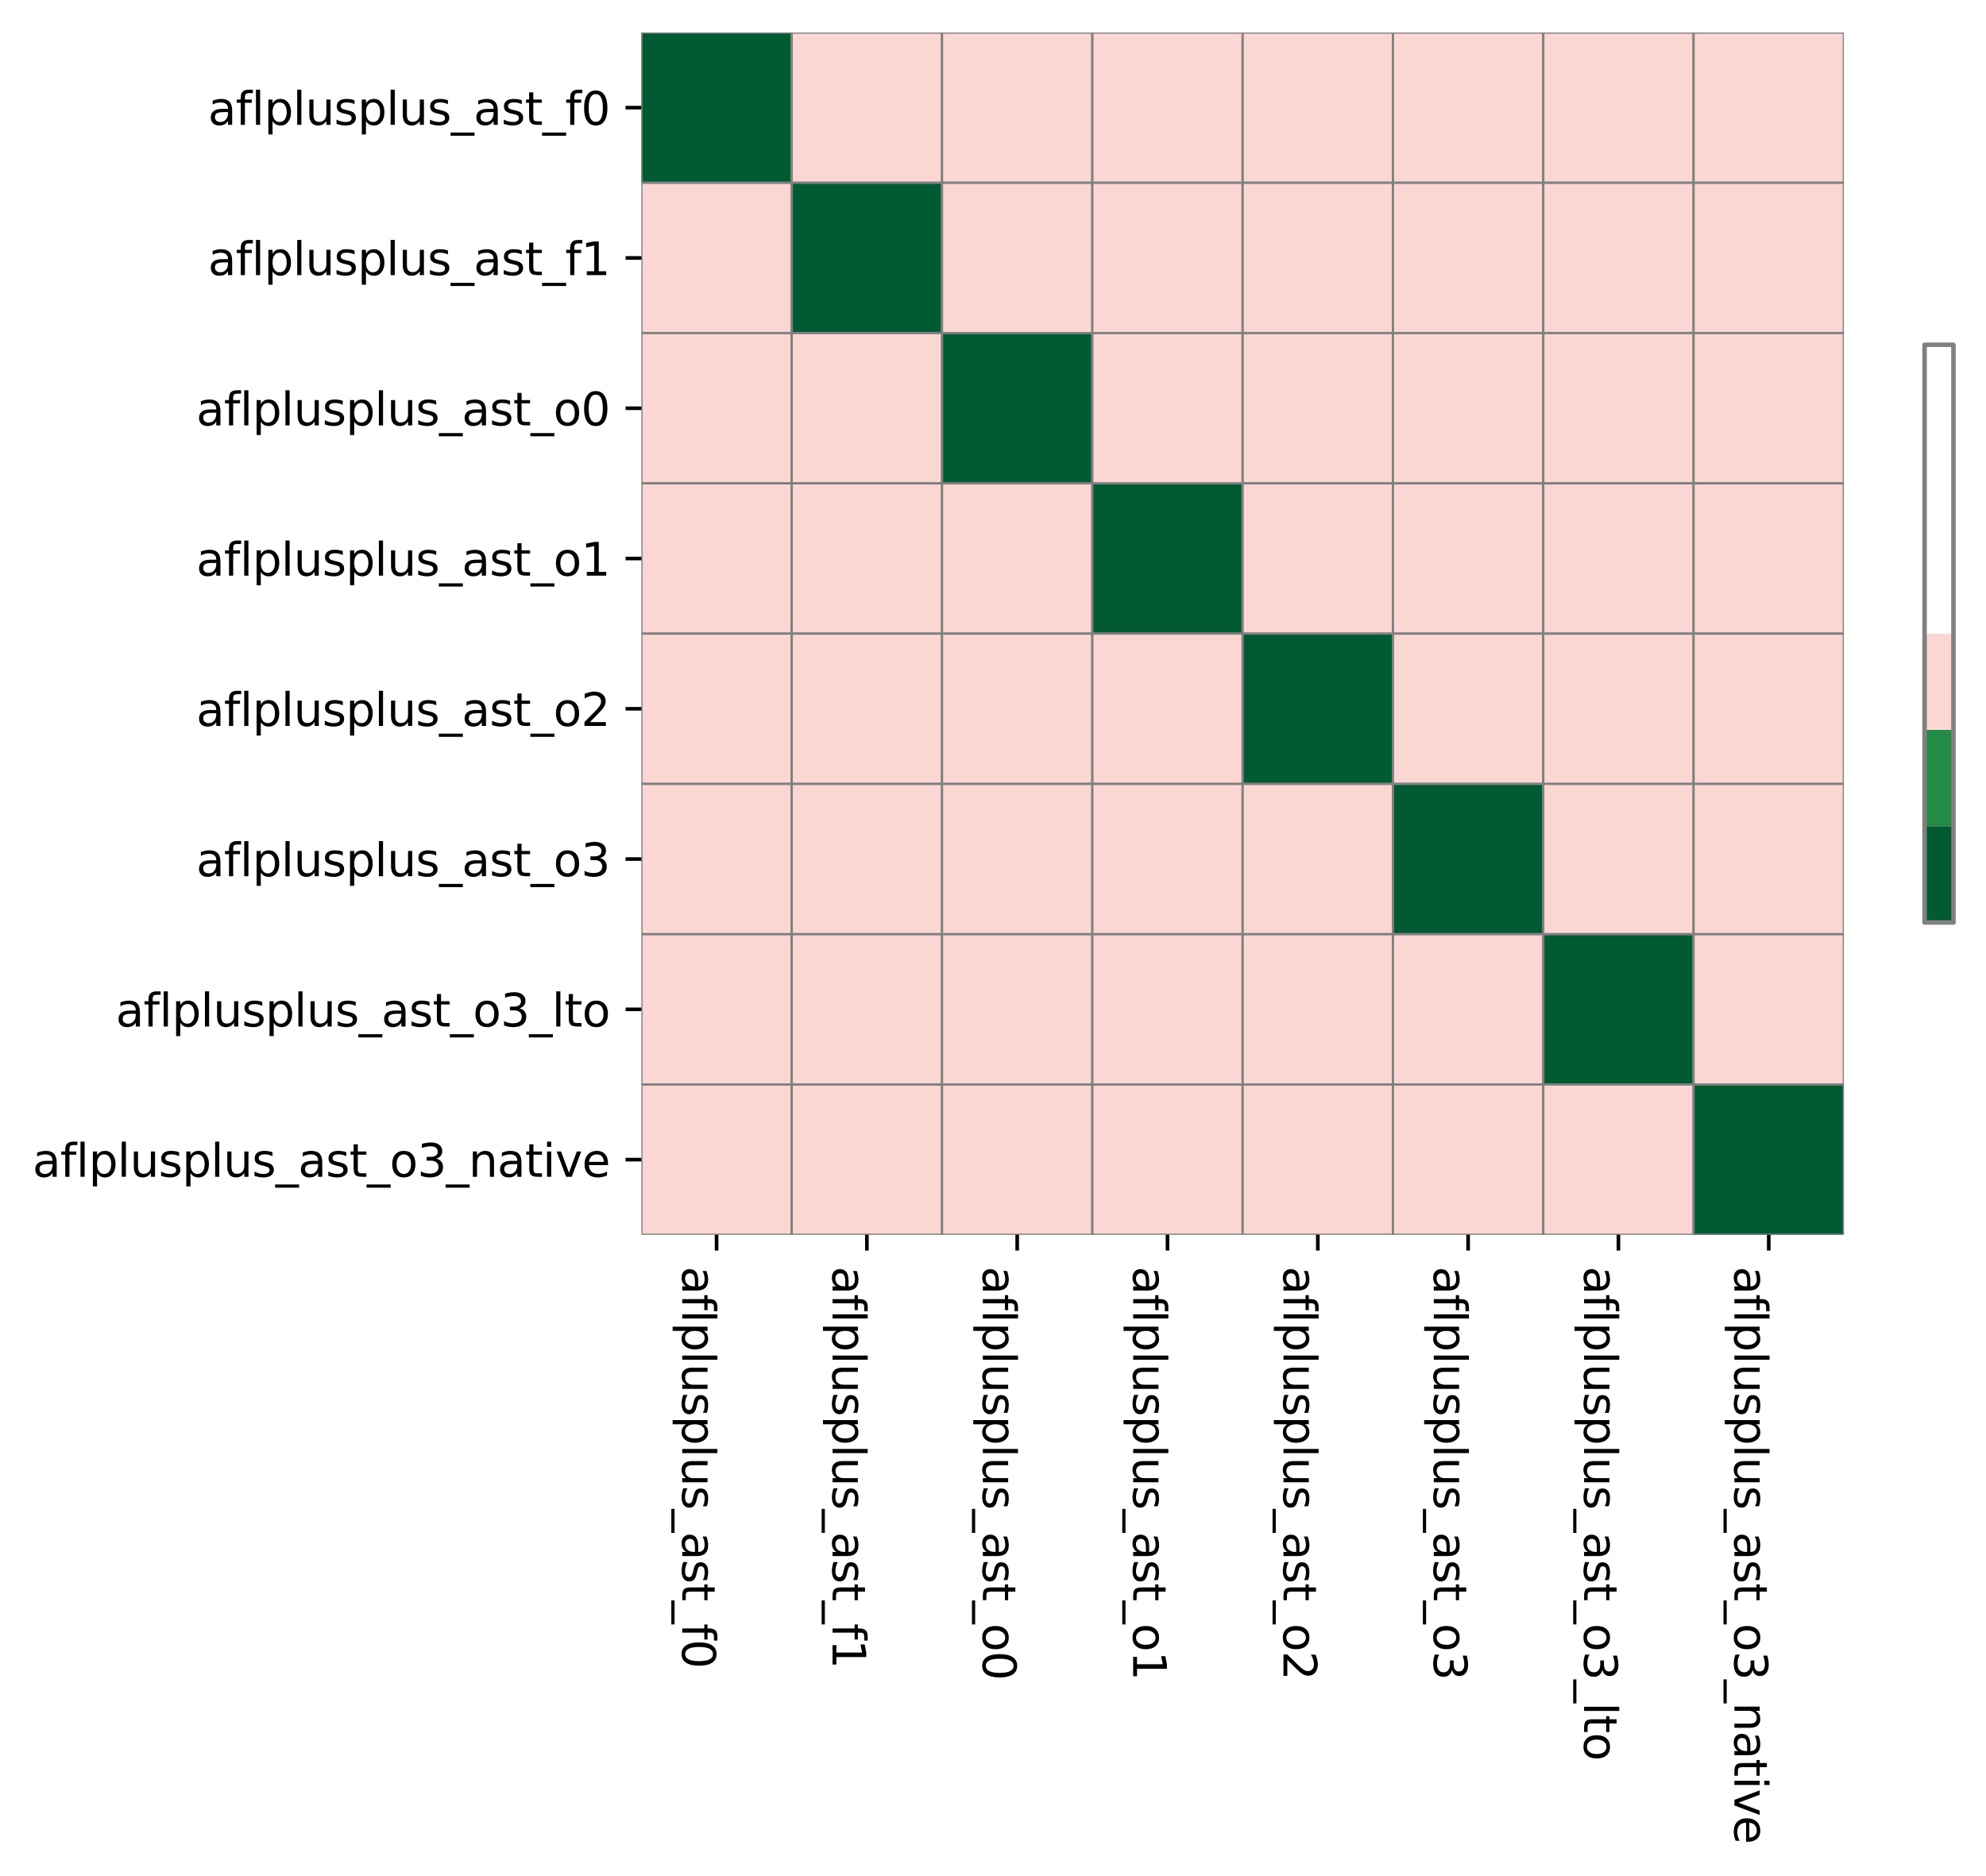 <?xml version="1.0" encoding="utf-8" standalone="no"?>
<!DOCTYPE svg PUBLIC "-//W3C//DTD SVG 1.1//EN"
  "http://www.w3.org/Graphics/SVG/1.1/DTD/svg11.dtd">
<svg xmlns:xlink="http://www.w3.org/1999/xlink" width="439.51pt" height="415.26pt" viewBox="0 0 439.51 415.26" xmlns="http://www.w3.org/2000/svg" version="1.1">
 <defs>
  <style type="text/css">*{stroke-linejoin: round; stroke-linecap: butt}</style>
 </defs>
 <g id="figure_1">
  <g id="patch_1">
   <path d="M 0 415.26 
L 439.51 415.26 
L 439.51 -0 
L 0 -0 
z
" style="fill: #ffffff"/>
  </g>
  <g id="axes_1">
   <g id="patch_2">
    <path d="M 141.948 273.312 
L 408.06 273.312 
L 408.06 7.2 
L 141.948 7.2 
z
" style="fill: #ffffff"/>
   </g>
   <g id="QuadMesh_1">
    <path d="M 141.948 7.2 
L 175.212 7.2 
L 175.212 40.464 
L 141.948 40.464 
L 141.948 7.2 
" clip-path="url(#pa1748498eb)" style="fill: #005a32; stroke: #808080; stroke-width: 0.5"/>
    <path d="M 175.212 7.2 
L 208.476 7.2 
L 208.476 40.464 
L 175.212 40.464 
L 175.212 7.2 
" clip-path="url(#pa1748498eb)" style="fill: #fbd7d4; stroke: #808080; stroke-width: 0.5"/>
    <path d="M 208.476 7.2 
L 241.74 7.2 
L 241.74 40.464 
L 208.476 40.464 
L 208.476 7.2 
" clip-path="url(#pa1748498eb)" style="fill: #fbd7d4; stroke: #808080; stroke-width: 0.5"/>
    <path d="M 241.74 7.2 
L 275.004 7.2 
L 275.004 40.464 
L 241.74 40.464 
L 241.74 7.2 
" clip-path="url(#pa1748498eb)" style="fill: #fbd7d4; stroke: #808080; stroke-width: 0.5"/>
    <path d="M 275.004 7.2 
L 308.268 7.2 
L 308.268 40.464 
L 275.004 40.464 
L 275.004 7.2 
" clip-path="url(#pa1748498eb)" style="fill: #fbd7d4; stroke: #808080; stroke-width: 0.5"/>
    <path d="M 308.268 7.2 
L 341.532 7.2 
L 341.532 40.464 
L 308.268 40.464 
L 308.268 7.2 
" clip-path="url(#pa1748498eb)" style="fill: #fbd7d4; stroke: #808080; stroke-width: 0.5"/>
    <path d="M 341.532 7.2 
L 374.796 7.2 
L 374.796 40.464 
L 341.532 40.464 
L 341.532 7.2 
" clip-path="url(#pa1748498eb)" style="fill: #fbd7d4; stroke: #808080; stroke-width: 0.5"/>
    <path d="M 374.796 7.2 
L 408.06 7.2 
L 408.06 40.464 
L 374.796 40.464 
L 374.796 7.2 
" clip-path="url(#pa1748498eb)" style="fill: #fbd7d4; stroke: #808080; stroke-width: 0.5"/>
    <path d="M 141.948 40.464 
L 175.212 40.464 
L 175.212 73.728 
L 141.948 73.728 
L 141.948 40.464 
" clip-path="url(#pa1748498eb)" style="fill: #fbd7d4; stroke: #808080; stroke-width: 0.5"/>
    <path d="M 175.212 40.464 
L 208.476 40.464 
L 208.476 73.728 
L 175.212 73.728 
L 175.212 40.464 
" clip-path="url(#pa1748498eb)" style="fill: #005a32; stroke: #808080; stroke-width: 0.5"/>
    <path d="M 208.476 40.464 
L 241.74 40.464 
L 241.74 73.728 
L 208.476 73.728 
L 208.476 40.464 
" clip-path="url(#pa1748498eb)" style="fill: #fbd7d4; stroke: #808080; stroke-width: 0.5"/>
    <path d="M 241.74 40.464 
L 275.004 40.464 
L 275.004 73.728 
L 241.74 73.728 
L 241.74 40.464 
" clip-path="url(#pa1748498eb)" style="fill: #fbd7d4; stroke: #808080; stroke-width: 0.5"/>
    <path d="M 275.004 40.464 
L 308.268 40.464 
L 308.268 73.728 
L 275.004 73.728 
L 275.004 40.464 
" clip-path="url(#pa1748498eb)" style="fill: #fbd7d4; stroke: #808080; stroke-width: 0.5"/>
    <path d="M 308.268 40.464 
L 341.532 40.464 
L 341.532 73.728 
L 308.268 73.728 
L 308.268 40.464 
" clip-path="url(#pa1748498eb)" style="fill: #fbd7d4; stroke: #808080; stroke-width: 0.5"/>
    <path d="M 341.532 40.464 
L 374.796 40.464 
L 374.796 73.728 
L 341.532 73.728 
L 341.532 40.464 
" clip-path="url(#pa1748498eb)" style="fill: #fbd7d4; stroke: #808080; stroke-width: 0.5"/>
    <path d="M 374.796 40.464 
L 408.06 40.464 
L 408.06 73.728 
L 374.796 73.728 
L 374.796 40.464 
" clip-path="url(#pa1748498eb)" style="fill: #fbd7d4; stroke: #808080; stroke-width: 0.5"/>
    <path d="M 141.948 73.728 
L 175.212 73.728 
L 175.212 106.992 
L 141.948 106.992 
L 141.948 73.728 
" clip-path="url(#pa1748498eb)" style="fill: #fbd7d4; stroke: #808080; stroke-width: 0.5"/>
    <path d="M 175.212 73.728 
L 208.476 73.728 
L 208.476 106.992 
L 175.212 106.992 
L 175.212 73.728 
" clip-path="url(#pa1748498eb)" style="fill: #fbd7d4; stroke: #808080; stroke-width: 0.5"/>
    <path d="M 208.476 73.728 
L 241.74 73.728 
L 241.74 106.992 
L 208.476 106.992 
L 208.476 73.728 
" clip-path="url(#pa1748498eb)" style="fill: #005a32; stroke: #808080; stroke-width: 0.5"/>
    <path d="M 241.74 73.728 
L 275.004 73.728 
L 275.004 106.992 
L 241.74 106.992 
L 241.74 73.728 
" clip-path="url(#pa1748498eb)" style="fill: #fbd7d4; stroke: #808080; stroke-width: 0.5"/>
    <path d="M 275.004 73.728 
L 308.268 73.728 
L 308.268 106.992 
L 275.004 106.992 
L 275.004 73.728 
" clip-path="url(#pa1748498eb)" style="fill: #fbd7d4; stroke: #808080; stroke-width: 0.5"/>
    <path d="M 308.268 73.728 
L 341.532 73.728 
L 341.532 106.992 
L 308.268 106.992 
L 308.268 73.728 
" clip-path="url(#pa1748498eb)" style="fill: #fbd7d4; stroke: #808080; stroke-width: 0.5"/>
    <path d="M 341.532 73.728 
L 374.796 73.728 
L 374.796 106.992 
L 341.532 106.992 
L 341.532 73.728 
" clip-path="url(#pa1748498eb)" style="fill: #fbd7d4; stroke: #808080; stroke-width: 0.5"/>
    <path d="M 374.796 73.728 
L 408.06 73.728 
L 408.06 106.992 
L 374.796 106.992 
L 374.796 73.728 
" clip-path="url(#pa1748498eb)" style="fill: #fbd7d4; stroke: #808080; stroke-width: 0.5"/>
    <path d="M 141.948 106.992 
L 175.212 106.992 
L 175.212 140.256 
L 141.948 140.256 
L 141.948 106.992 
" clip-path="url(#pa1748498eb)" style="fill: #fbd7d4; stroke: #808080; stroke-width: 0.5"/>
    <path d="M 175.212 106.992 
L 208.476 106.992 
L 208.476 140.256 
L 175.212 140.256 
L 175.212 106.992 
" clip-path="url(#pa1748498eb)" style="fill: #fbd7d4; stroke: #808080; stroke-width: 0.5"/>
    <path d="M 208.476 106.992 
L 241.74 106.992 
L 241.74 140.256 
L 208.476 140.256 
L 208.476 106.992 
" clip-path="url(#pa1748498eb)" style="fill: #fbd7d4; stroke: #808080; stroke-width: 0.5"/>
    <path d="M 241.74 106.992 
L 275.004 106.992 
L 275.004 140.256 
L 241.74 140.256 
L 241.74 106.992 
" clip-path="url(#pa1748498eb)" style="fill: #005a32; stroke: #808080; stroke-width: 0.5"/>
    <path d="M 275.004 106.992 
L 308.268 106.992 
L 308.268 140.256 
L 275.004 140.256 
L 275.004 106.992 
" clip-path="url(#pa1748498eb)" style="fill: #fbd7d4; stroke: #808080; stroke-width: 0.5"/>
    <path d="M 308.268 106.992 
L 341.532 106.992 
L 341.532 140.256 
L 308.268 140.256 
L 308.268 106.992 
" clip-path="url(#pa1748498eb)" style="fill: #fbd7d4; stroke: #808080; stroke-width: 0.5"/>
    <path d="M 341.532 106.992 
L 374.796 106.992 
L 374.796 140.256 
L 341.532 140.256 
L 341.532 106.992 
" clip-path="url(#pa1748498eb)" style="fill: #fbd7d4; stroke: #808080; stroke-width: 0.5"/>
    <path d="M 374.796 106.992 
L 408.06 106.992 
L 408.06 140.256 
L 374.796 140.256 
L 374.796 106.992 
" clip-path="url(#pa1748498eb)" style="fill: #fbd7d4; stroke: #808080; stroke-width: 0.5"/>
    <path d="M 141.948 140.256 
L 175.212 140.256 
L 175.212 173.52 
L 141.948 173.52 
L 141.948 140.256 
" clip-path="url(#pa1748498eb)" style="fill: #fbd7d4; stroke: #808080; stroke-width: 0.5"/>
    <path d="M 175.212 140.256 
L 208.476 140.256 
L 208.476 173.52 
L 175.212 173.52 
L 175.212 140.256 
" clip-path="url(#pa1748498eb)" style="fill: #fbd7d4; stroke: #808080; stroke-width: 0.5"/>
    <path d="M 208.476 140.256 
L 241.74 140.256 
L 241.74 173.52 
L 208.476 173.52 
L 208.476 140.256 
" clip-path="url(#pa1748498eb)" style="fill: #fbd7d4; stroke: #808080; stroke-width: 0.5"/>
    <path d="M 241.74 140.256 
L 275.004 140.256 
L 275.004 173.52 
L 241.74 173.52 
L 241.74 140.256 
" clip-path="url(#pa1748498eb)" style="fill: #fbd7d4; stroke: #808080; stroke-width: 0.5"/>
    <path d="M 275.004 140.256 
L 308.268 140.256 
L 308.268 173.52 
L 275.004 173.52 
L 275.004 140.256 
" clip-path="url(#pa1748498eb)" style="fill: #005a32; stroke: #808080; stroke-width: 0.5"/>
    <path d="M 308.268 140.256 
L 341.532 140.256 
L 341.532 173.52 
L 308.268 173.52 
L 308.268 140.256 
" clip-path="url(#pa1748498eb)" style="fill: #fbd7d4; stroke: #808080; stroke-width: 0.5"/>
    <path d="M 341.532 140.256 
L 374.796 140.256 
L 374.796 173.52 
L 341.532 173.52 
L 341.532 140.256 
" clip-path="url(#pa1748498eb)" style="fill: #fbd7d4; stroke: #808080; stroke-width: 0.5"/>
    <path d="M 374.796 140.256 
L 408.06 140.256 
L 408.06 173.52 
L 374.796 173.52 
L 374.796 140.256 
" clip-path="url(#pa1748498eb)" style="fill: #fbd7d4; stroke: #808080; stroke-width: 0.5"/>
    <path d="M 141.948 173.52 
L 175.212 173.52 
L 175.212 206.784 
L 141.948 206.784 
L 141.948 173.52 
" clip-path="url(#pa1748498eb)" style="fill: #fbd7d4; stroke: #808080; stroke-width: 0.5"/>
    <path d="M 175.212 173.52 
L 208.476 173.52 
L 208.476 206.784 
L 175.212 206.784 
L 175.212 173.52 
" clip-path="url(#pa1748498eb)" style="fill: #fbd7d4; stroke: #808080; stroke-width: 0.5"/>
    <path d="M 208.476 173.52 
L 241.74 173.52 
L 241.74 206.784 
L 208.476 206.784 
L 208.476 173.52 
" clip-path="url(#pa1748498eb)" style="fill: #fbd7d4; stroke: #808080; stroke-width: 0.5"/>
    <path d="M 241.74 173.52 
L 275.004 173.52 
L 275.004 206.784 
L 241.74 206.784 
L 241.74 173.52 
" clip-path="url(#pa1748498eb)" style="fill: #fbd7d4; stroke: #808080; stroke-width: 0.5"/>
    <path d="M 275.004 173.52 
L 308.268 173.52 
L 308.268 206.784 
L 275.004 206.784 
L 275.004 173.52 
" clip-path="url(#pa1748498eb)" style="fill: #fbd7d4; stroke: #808080; stroke-width: 0.5"/>
    <path d="M 308.268 173.52 
L 341.532 173.52 
L 341.532 206.784 
L 308.268 206.784 
L 308.268 173.52 
" clip-path="url(#pa1748498eb)" style="fill: #005a32; stroke: #808080; stroke-width: 0.5"/>
    <path d="M 341.532 173.52 
L 374.796 173.52 
L 374.796 206.784 
L 341.532 206.784 
L 341.532 173.52 
" clip-path="url(#pa1748498eb)" style="fill: #fbd7d4; stroke: #808080; stroke-width: 0.5"/>
    <path d="M 374.796 173.52 
L 408.06 173.52 
L 408.06 206.784 
L 374.796 206.784 
L 374.796 173.52 
" clip-path="url(#pa1748498eb)" style="fill: #fbd7d4; stroke: #808080; stroke-width: 0.5"/>
    <path d="M 141.948 206.784 
L 175.212 206.784 
L 175.212 240.048 
L 141.948 240.048 
L 141.948 206.784 
" clip-path="url(#pa1748498eb)" style="fill: #fbd7d4; stroke: #808080; stroke-width: 0.5"/>
    <path d="M 175.212 206.784 
L 208.476 206.784 
L 208.476 240.048 
L 175.212 240.048 
L 175.212 206.784 
" clip-path="url(#pa1748498eb)" style="fill: #fbd7d4; stroke: #808080; stroke-width: 0.5"/>
    <path d="M 208.476 206.784 
L 241.74 206.784 
L 241.74 240.048 
L 208.476 240.048 
L 208.476 206.784 
" clip-path="url(#pa1748498eb)" style="fill: #fbd7d4; stroke: #808080; stroke-width: 0.5"/>
    <path d="M 241.74 206.784 
L 275.004 206.784 
L 275.004 240.048 
L 241.74 240.048 
L 241.74 206.784 
" clip-path="url(#pa1748498eb)" style="fill: #fbd7d4; stroke: #808080; stroke-width: 0.5"/>
    <path d="M 275.004 206.784 
L 308.268 206.784 
L 308.268 240.048 
L 275.004 240.048 
L 275.004 206.784 
" clip-path="url(#pa1748498eb)" style="fill: #fbd7d4; stroke: #808080; stroke-width: 0.5"/>
    <path d="M 308.268 206.784 
L 341.532 206.784 
L 341.532 240.048 
L 308.268 240.048 
L 308.268 206.784 
" clip-path="url(#pa1748498eb)" style="fill: #fbd7d4; stroke: #808080; stroke-width: 0.5"/>
    <path d="M 341.532 206.784 
L 374.796 206.784 
L 374.796 240.048 
L 341.532 240.048 
L 341.532 206.784 
" clip-path="url(#pa1748498eb)" style="fill: #005a32; stroke: #808080; stroke-width: 0.5"/>
    <path d="M 374.796 206.784 
L 408.06 206.784 
L 408.06 240.048 
L 374.796 240.048 
L 374.796 206.784 
" clip-path="url(#pa1748498eb)" style="fill: #fbd7d4; stroke: #808080; stroke-width: 0.5"/>
    <path d="M 141.948 240.048 
L 175.212 240.048 
L 175.212 273.312 
L 141.948 273.312 
L 141.948 240.048 
" clip-path="url(#pa1748498eb)" style="fill: #fbd7d4; stroke: #808080; stroke-width: 0.5"/>
    <path d="M 175.212 240.048 
L 208.476 240.048 
L 208.476 273.312 
L 175.212 273.312 
L 175.212 240.048 
" clip-path="url(#pa1748498eb)" style="fill: #fbd7d4; stroke: #808080; stroke-width: 0.5"/>
    <path d="M 208.476 240.048 
L 241.74 240.048 
L 241.74 273.312 
L 208.476 273.312 
L 208.476 240.048 
" clip-path="url(#pa1748498eb)" style="fill: #fbd7d4; stroke: #808080; stroke-width: 0.5"/>
    <path d="M 241.74 240.048 
L 275.004 240.048 
L 275.004 273.312 
L 241.74 273.312 
L 241.74 240.048 
" clip-path="url(#pa1748498eb)" style="fill: #fbd7d4; stroke: #808080; stroke-width: 0.5"/>
    <path d="M 275.004 240.048 
L 308.268 240.048 
L 308.268 273.312 
L 275.004 273.312 
L 275.004 240.048 
" clip-path="url(#pa1748498eb)" style="fill: #fbd7d4; stroke: #808080; stroke-width: 0.5"/>
    <path d="M 308.268 240.048 
L 341.532 240.048 
L 341.532 273.312 
L 308.268 273.312 
L 308.268 240.048 
" clip-path="url(#pa1748498eb)" style="fill: #fbd7d4; stroke: #808080; stroke-width: 0.5"/>
    <path d="M 341.532 240.048 
L 374.796 240.048 
L 374.796 273.312 
L 341.532 273.312 
L 341.532 240.048 
" clip-path="url(#pa1748498eb)" style="fill: #fbd7d4; stroke: #808080; stroke-width: 0.5"/>
    <path d="M 374.796 240.048 
L 408.06 240.048 
L 408.06 273.312 
L 374.796 273.312 
L 374.796 240.048 
" clip-path="url(#pa1748498eb)" style="fill: #005a32; stroke: #808080; stroke-width: 0.5"/>
   </g>
   <g id="matplotlib.axis_1">
    <g id="xtick_1">
     <g id="line2d_1">
      <defs>
       <path id="m6908dc7f9f" d="M 0 0 
L 0 3.5 
" style="stroke: #000000; stroke-width: 0.8"/>
      </defs>
      <g>
       <use xlink:href="#m6908dc7f9f" x="158.58" y="273.312" style="stroke: #000000; stroke-width: 0.8"/>
      </g>
     </g>
     <g id="text_1">
      <!-- aflplusplus_ast_f0 -->
      <g transform="translate(150.982 280.312)rotate(-270)scale(0.1 -0.1)">
       <defs>
        <path id="DejaVuSans-61" d="M 2194 1759 
Q 1497 1759 1228 1600 
Q 959 1441 959 1056 
Q 959 750 1161 570 
Q 1363 391 1709 391 
Q 2188 391 2477 730 
Q 2766 1069 2766 1631 
L 2766 1759 
L 2194 1759 
z
M 3341 1997 
L 3341 0 
L 2766 0 
L 2766 531 
Q 2569 213 2275 61 
Q 1981 -91 1556 -91 
Q 1019 -91 701 211 
Q 384 513 384 1019 
Q 384 1609 779 1909 
Q 1175 2209 1959 2209 
L 2766 2209 
L 2766 2266 
Q 2766 2663 2505 2880 
Q 2244 3097 1772 3097 
Q 1472 3097 1187 3025 
Q 903 2953 641 2809 
L 641 3341 
Q 956 3463 1253 3523 
Q 1550 3584 1831 3584 
Q 2591 3584 2966 3190 
Q 3341 2797 3341 1997 
z
" transform="scale(0.016)"/>
        <path id="DejaVuSans-66" d="M 2375 4863 
L 2375 4384 
L 1825 4384 
Q 1516 4384 1395 4259 
Q 1275 4134 1275 3809 
L 1275 3500 
L 2222 3500 
L 2222 3053 
L 1275 3053 
L 1275 0 
L 697 0 
L 697 3053 
L 147 3053 
L 147 3500 
L 697 3500 
L 697 3744 
Q 697 4328 969 4595 
Q 1241 4863 1831 4863 
L 2375 4863 
z
" transform="scale(0.016)"/>
        <path id="DejaVuSans-6c" d="M 603 4863 
L 1178 4863 
L 1178 0 
L 603 0 
L 603 4863 
z
" transform="scale(0.016)"/>
        <path id="DejaVuSans-70" d="M 1159 525 
L 1159 -1331 
L 581 -1331 
L 581 3500 
L 1159 3500 
L 1159 2969 
Q 1341 3281 1617 3432 
Q 1894 3584 2278 3584 
Q 2916 3584 3314 3078 
Q 3713 2572 3713 1747 
Q 3713 922 3314 415 
Q 2916 -91 2278 -91 
Q 1894 -91 1617 61 
Q 1341 213 1159 525 
z
M 3116 1747 
Q 3116 2381 2855 2742 
Q 2594 3103 2138 3103 
Q 1681 3103 1420 2742 
Q 1159 2381 1159 1747 
Q 1159 1113 1420 752 
Q 1681 391 2138 391 
Q 2594 391 2855 752 
Q 3116 1113 3116 1747 
z
" transform="scale(0.016)"/>
        <path id="DejaVuSans-75" d="M 544 1381 
L 544 3500 
L 1119 3500 
L 1119 1403 
Q 1119 906 1312 657 
Q 1506 409 1894 409 
Q 2359 409 2629 706 
Q 2900 1003 2900 1516 
L 2900 3500 
L 3475 3500 
L 3475 0 
L 2900 0 
L 2900 538 
Q 2691 219 2414 64 
Q 2138 -91 1772 -91 
Q 1169 -91 856 284 
Q 544 659 544 1381 
z
M 1991 3584 
L 1991 3584 
z
" transform="scale(0.016)"/>
        <path id="DejaVuSans-73" d="M 2834 3397 
L 2834 2853 
Q 2591 2978 2328 3040 
Q 2066 3103 1784 3103 
Q 1356 3103 1142 2972 
Q 928 2841 928 2578 
Q 928 2378 1081 2264 
Q 1234 2150 1697 2047 
L 1894 2003 
Q 2506 1872 2764 1633 
Q 3022 1394 3022 966 
Q 3022 478 2636 193 
Q 2250 -91 1575 -91 
Q 1294 -91 989 -36 
Q 684 19 347 128 
L 347 722 
Q 666 556 975 473 
Q 1284 391 1588 391 
Q 1994 391 2212 530 
Q 2431 669 2431 922 
Q 2431 1156 2273 1281 
Q 2116 1406 1581 1522 
L 1381 1569 
Q 847 1681 609 1914 
Q 372 2147 372 2553 
Q 372 3047 722 3315 
Q 1072 3584 1716 3584 
Q 2034 3584 2315 3537 
Q 2597 3491 2834 3397 
z
" transform="scale(0.016)"/>
        <path id="DejaVuSans-5f" d="M 3263 -1063 
L 3263 -1509 
L -63 -1509 
L -63 -1063 
L 3263 -1063 
z
" transform="scale(0.016)"/>
        <path id="DejaVuSans-74" d="M 1172 4494 
L 1172 3500 
L 2356 3500 
L 2356 3053 
L 1172 3053 
L 1172 1153 
Q 1172 725 1289 603 
Q 1406 481 1766 481 
L 2356 481 
L 2356 0 
L 1766 0 
Q 1100 0 847 248 
Q 594 497 594 1153 
L 594 3053 
L 172 3053 
L 172 3500 
L 594 3500 
L 594 4494 
L 1172 4494 
z
" transform="scale(0.016)"/>
        <path id="DejaVuSans-30" d="M 2034 4250 
Q 1547 4250 1301 3770 
Q 1056 3291 1056 2328 
Q 1056 1369 1301 889 
Q 1547 409 2034 409 
Q 2525 409 2770 889 
Q 3016 1369 3016 2328 
Q 3016 3291 2770 3770 
Q 2525 4250 2034 4250 
z
M 2034 4750 
Q 2819 4750 3233 4129 
Q 3647 3509 3647 2328 
Q 3647 1150 3233 529 
Q 2819 -91 2034 -91 
Q 1250 -91 836 529 
Q 422 1150 422 2328 
Q 422 3509 836 4129 
Q 1250 4750 2034 4750 
z
" transform="scale(0.016)"/>
       </defs>
       <use xlink:href="#DejaVuSans-61"/>
       <use xlink:href="#DejaVuSans-66" x="61.279"/>
       <use xlink:href="#DejaVuSans-6c" x="96.484"/>
       <use xlink:href="#DejaVuSans-70" x="124.268"/>
       <use xlink:href="#DejaVuSans-6c" x="187.744"/>
       <use xlink:href="#DejaVuSans-75" x="215.527"/>
       <use xlink:href="#DejaVuSans-73" x="278.906"/>
       <use xlink:href="#DejaVuSans-70" x="331.006"/>
       <use xlink:href="#DejaVuSans-6c" x="394.482"/>
       <use xlink:href="#DejaVuSans-75" x="422.266"/>
       <use xlink:href="#DejaVuSans-73" x="485.645"/>
       <use xlink:href="#DejaVuSans-5f" x="537.744"/>
       <use xlink:href="#DejaVuSans-61" x="587.744"/>
       <use xlink:href="#DejaVuSans-73" x="649.023"/>
       <use xlink:href="#DejaVuSans-74" x="701.123"/>
       <use xlink:href="#DejaVuSans-5f" x="740.332"/>
       <use xlink:href="#DejaVuSans-66" x="790.332"/>
       <use xlink:href="#DejaVuSans-30" x="825.537"/>
      </g>
     </g>
    </g>
    <g id="xtick_2">
     <g id="line2d_2">
      <g>
       <use xlink:href="#m6908dc7f9f" x="191.844" y="273.312" style="stroke: #000000; stroke-width: 0.8"/>
      </g>
     </g>
     <g id="text_2">
      <!-- aflplusplus_ast_f1 -->
      <g transform="translate(184.246 280.312)rotate(-270)scale(0.1 -0.1)">
       <defs>
        <path id="DejaVuSans-31" d="M 794 531 
L 1825 531 
L 1825 4091 
L 703 3866 
L 703 4441 
L 1819 4666 
L 2450 4666 
L 2450 531 
L 3481 531 
L 3481 0 
L 794 0 
L 794 531 
z
" transform="scale(0.016)"/>
       </defs>
       <use xlink:href="#DejaVuSans-61"/>
       <use xlink:href="#DejaVuSans-66" x="61.279"/>
       <use xlink:href="#DejaVuSans-6c" x="96.484"/>
       <use xlink:href="#DejaVuSans-70" x="124.268"/>
       <use xlink:href="#DejaVuSans-6c" x="187.744"/>
       <use xlink:href="#DejaVuSans-75" x="215.527"/>
       <use xlink:href="#DejaVuSans-73" x="278.906"/>
       <use xlink:href="#DejaVuSans-70" x="331.006"/>
       <use xlink:href="#DejaVuSans-6c" x="394.482"/>
       <use xlink:href="#DejaVuSans-75" x="422.266"/>
       <use xlink:href="#DejaVuSans-73" x="485.645"/>
       <use xlink:href="#DejaVuSans-5f" x="537.744"/>
       <use xlink:href="#DejaVuSans-61" x="587.744"/>
       <use xlink:href="#DejaVuSans-73" x="649.023"/>
       <use xlink:href="#DejaVuSans-74" x="701.123"/>
       <use xlink:href="#DejaVuSans-5f" x="740.332"/>
       <use xlink:href="#DejaVuSans-66" x="790.332"/>
       <use xlink:href="#DejaVuSans-31" x="825.537"/>
      </g>
     </g>
    </g>
    <g id="xtick_3">
     <g id="line2d_3">
      <g>
       <use xlink:href="#m6908dc7f9f" x="225.108" y="273.312" style="stroke: #000000; stroke-width: 0.8"/>
      </g>
     </g>
     <g id="text_3">
      <!-- aflplusplus_ast_o0 -->
      <g transform="translate(217.51 280.312)rotate(-270)scale(0.1 -0.1)">
       <defs>
        <path id="DejaVuSans-6f" d="M 1959 3097 
Q 1497 3097 1228 2736 
Q 959 2375 959 1747 
Q 959 1119 1226 758 
Q 1494 397 1959 397 
Q 2419 397 2687 759 
Q 2956 1122 2956 1747 
Q 2956 2369 2687 2733 
Q 2419 3097 1959 3097 
z
M 1959 3584 
Q 2709 3584 3137 3096 
Q 3566 2609 3566 1747 
Q 3566 888 3137 398 
Q 2709 -91 1959 -91 
Q 1206 -91 779 398 
Q 353 888 353 1747 
Q 353 2609 779 3096 
Q 1206 3584 1959 3584 
z
" transform="scale(0.016)"/>
       </defs>
       <use xlink:href="#DejaVuSans-61"/>
       <use xlink:href="#DejaVuSans-66" x="61.279"/>
       <use xlink:href="#DejaVuSans-6c" x="96.484"/>
       <use xlink:href="#DejaVuSans-70" x="124.268"/>
       <use xlink:href="#DejaVuSans-6c" x="187.744"/>
       <use xlink:href="#DejaVuSans-75" x="215.527"/>
       <use xlink:href="#DejaVuSans-73" x="278.906"/>
       <use xlink:href="#DejaVuSans-70" x="331.006"/>
       <use xlink:href="#DejaVuSans-6c" x="394.482"/>
       <use xlink:href="#DejaVuSans-75" x="422.266"/>
       <use xlink:href="#DejaVuSans-73" x="485.645"/>
       <use xlink:href="#DejaVuSans-5f" x="537.744"/>
       <use xlink:href="#DejaVuSans-61" x="587.744"/>
       <use xlink:href="#DejaVuSans-73" x="649.023"/>
       <use xlink:href="#DejaVuSans-74" x="701.123"/>
       <use xlink:href="#DejaVuSans-5f" x="740.332"/>
       <use xlink:href="#DejaVuSans-6f" x="790.332"/>
       <use xlink:href="#DejaVuSans-30" x="851.514"/>
      </g>
     </g>
    </g>
    <g id="xtick_4">
     <g id="line2d_4">
      <g>
       <use xlink:href="#m6908dc7f9f" x="258.372" y="273.312" style="stroke: #000000; stroke-width: 0.8"/>
      </g>
     </g>
     <g id="text_4">
      <!-- aflplusplus_ast_o1 -->
      <g transform="translate(250.774 280.312)rotate(-270)scale(0.1 -0.1)">
       <use xlink:href="#DejaVuSans-61"/>
       <use xlink:href="#DejaVuSans-66" x="61.279"/>
       <use xlink:href="#DejaVuSans-6c" x="96.484"/>
       <use xlink:href="#DejaVuSans-70" x="124.268"/>
       <use xlink:href="#DejaVuSans-6c" x="187.744"/>
       <use xlink:href="#DejaVuSans-75" x="215.527"/>
       <use xlink:href="#DejaVuSans-73" x="278.906"/>
       <use xlink:href="#DejaVuSans-70" x="331.006"/>
       <use xlink:href="#DejaVuSans-6c" x="394.482"/>
       <use xlink:href="#DejaVuSans-75" x="422.266"/>
       <use xlink:href="#DejaVuSans-73" x="485.645"/>
       <use xlink:href="#DejaVuSans-5f" x="537.744"/>
       <use xlink:href="#DejaVuSans-61" x="587.744"/>
       <use xlink:href="#DejaVuSans-73" x="649.023"/>
       <use xlink:href="#DejaVuSans-74" x="701.123"/>
       <use xlink:href="#DejaVuSans-5f" x="740.332"/>
       <use xlink:href="#DejaVuSans-6f" x="790.332"/>
       <use xlink:href="#DejaVuSans-31" x="851.514"/>
      </g>
     </g>
    </g>
    <g id="xtick_5">
     <g id="line2d_5">
      <g>
       <use xlink:href="#m6908dc7f9f" x="291.636" y="273.312" style="stroke: #000000; stroke-width: 0.8"/>
      </g>
     </g>
     <g id="text_5">
      <!-- aflplusplus_ast_o2 -->
      <g transform="translate(284.038 280.312)rotate(-270)scale(0.1 -0.1)">
       <defs>
        <path id="DejaVuSans-32" d="M 1228 531 
L 3431 531 
L 3431 0 
L 469 0 
L 469 531 
Q 828 903 1448 1529 
Q 2069 2156 2228 2338 
Q 2531 2678 2651 2914 
Q 2772 3150 2772 3378 
Q 2772 3750 2511 3984 
Q 2250 4219 1831 4219 
Q 1534 4219 1204 4116 
Q 875 4013 500 3803 
L 500 4441 
Q 881 4594 1212 4672 
Q 1544 4750 1819 4750 
Q 2544 4750 2975 4387 
Q 3406 4025 3406 3419 
Q 3406 3131 3298 2873 
Q 3191 2616 2906 2266 
Q 2828 2175 2409 1742 
Q 1991 1309 1228 531 
z
" transform="scale(0.016)"/>
       </defs>
       <use xlink:href="#DejaVuSans-61"/>
       <use xlink:href="#DejaVuSans-66" x="61.279"/>
       <use xlink:href="#DejaVuSans-6c" x="96.484"/>
       <use xlink:href="#DejaVuSans-70" x="124.268"/>
       <use xlink:href="#DejaVuSans-6c" x="187.744"/>
       <use xlink:href="#DejaVuSans-75" x="215.527"/>
       <use xlink:href="#DejaVuSans-73" x="278.906"/>
       <use xlink:href="#DejaVuSans-70" x="331.006"/>
       <use xlink:href="#DejaVuSans-6c" x="394.482"/>
       <use xlink:href="#DejaVuSans-75" x="422.266"/>
       <use xlink:href="#DejaVuSans-73" x="485.645"/>
       <use xlink:href="#DejaVuSans-5f" x="537.744"/>
       <use xlink:href="#DejaVuSans-61" x="587.744"/>
       <use xlink:href="#DejaVuSans-73" x="649.023"/>
       <use xlink:href="#DejaVuSans-74" x="701.123"/>
       <use xlink:href="#DejaVuSans-5f" x="740.332"/>
       <use xlink:href="#DejaVuSans-6f" x="790.332"/>
       <use xlink:href="#DejaVuSans-32" x="851.514"/>
      </g>
     </g>
    </g>
    <g id="xtick_6">
     <g id="line2d_6">
      <g>
       <use xlink:href="#m6908dc7f9f" x="324.9" y="273.312" style="stroke: #000000; stroke-width: 0.8"/>
      </g>
     </g>
     <g id="text_6">
      <!-- aflplusplus_ast_o3 -->
      <g transform="translate(317.302 280.312)rotate(-270)scale(0.1 -0.1)">
       <defs>
        <path id="DejaVuSans-33" d="M 2597 2516 
Q 3050 2419 3304 2112 
Q 3559 1806 3559 1356 
Q 3559 666 3084 287 
Q 2609 -91 1734 -91 
Q 1441 -91 1130 -33 
Q 819 25 488 141 
L 488 750 
Q 750 597 1062 519 
Q 1375 441 1716 441 
Q 2309 441 2620 675 
Q 2931 909 2931 1356 
Q 2931 1769 2642 2001 
Q 2353 2234 1838 2234 
L 1294 2234 
L 1294 2753 
L 1863 2753 
Q 2328 2753 2575 2939 
Q 2822 3125 2822 3475 
Q 2822 3834 2567 4026 
Q 2313 4219 1838 4219 
Q 1578 4219 1281 4162 
Q 984 4106 628 3988 
L 628 4550 
Q 988 4650 1302 4700 
Q 1616 4750 1894 4750 
Q 2613 4750 3031 4423 
Q 3450 4097 3450 3541 
Q 3450 3153 3228 2886 
Q 3006 2619 2597 2516 
z
" transform="scale(0.016)"/>
       </defs>
       <use xlink:href="#DejaVuSans-61"/>
       <use xlink:href="#DejaVuSans-66" x="61.279"/>
       <use xlink:href="#DejaVuSans-6c" x="96.484"/>
       <use xlink:href="#DejaVuSans-70" x="124.268"/>
       <use xlink:href="#DejaVuSans-6c" x="187.744"/>
       <use xlink:href="#DejaVuSans-75" x="215.527"/>
       <use xlink:href="#DejaVuSans-73" x="278.906"/>
       <use xlink:href="#DejaVuSans-70" x="331.006"/>
       <use xlink:href="#DejaVuSans-6c" x="394.482"/>
       <use xlink:href="#DejaVuSans-75" x="422.266"/>
       <use xlink:href="#DejaVuSans-73" x="485.645"/>
       <use xlink:href="#DejaVuSans-5f" x="537.744"/>
       <use xlink:href="#DejaVuSans-61" x="587.744"/>
       <use xlink:href="#DejaVuSans-73" x="649.023"/>
       <use xlink:href="#DejaVuSans-74" x="701.123"/>
       <use xlink:href="#DejaVuSans-5f" x="740.332"/>
       <use xlink:href="#DejaVuSans-6f" x="790.332"/>
       <use xlink:href="#DejaVuSans-33" x="851.514"/>
      </g>
     </g>
    </g>
    <g id="xtick_7">
     <g id="line2d_7">
      <g>
       <use xlink:href="#m6908dc7f9f" x="358.164" y="273.312" style="stroke: #000000; stroke-width: 0.8"/>
      </g>
     </g>
     <g id="text_7">
      <!-- aflplusplus_ast_o3_lto -->
      <g transform="translate(350.566 280.312)rotate(-270)scale(0.1 -0.1)">
       <use xlink:href="#DejaVuSans-61"/>
       <use xlink:href="#DejaVuSans-66" x="61.279"/>
       <use xlink:href="#DejaVuSans-6c" x="96.484"/>
       <use xlink:href="#DejaVuSans-70" x="124.268"/>
       <use xlink:href="#DejaVuSans-6c" x="187.744"/>
       <use xlink:href="#DejaVuSans-75" x="215.527"/>
       <use xlink:href="#DejaVuSans-73" x="278.906"/>
       <use xlink:href="#DejaVuSans-70" x="331.006"/>
       <use xlink:href="#DejaVuSans-6c" x="394.482"/>
       <use xlink:href="#DejaVuSans-75" x="422.266"/>
       <use xlink:href="#DejaVuSans-73" x="485.645"/>
       <use xlink:href="#DejaVuSans-5f" x="537.744"/>
       <use xlink:href="#DejaVuSans-61" x="587.744"/>
       <use xlink:href="#DejaVuSans-73" x="649.023"/>
       <use xlink:href="#DejaVuSans-74" x="701.123"/>
       <use xlink:href="#DejaVuSans-5f" x="740.332"/>
       <use xlink:href="#DejaVuSans-6f" x="790.332"/>
       <use xlink:href="#DejaVuSans-33" x="851.514"/>
       <use xlink:href="#DejaVuSans-5f" x="915.137"/>
       <use xlink:href="#DejaVuSans-6c" x="965.137"/>
       <use xlink:href="#DejaVuSans-74" x="992.92"/>
       <use xlink:href="#DejaVuSans-6f" x="1032.129"/>
      </g>
     </g>
    </g>
    <g id="xtick_8">
     <g id="line2d_8">
      <g>
       <use xlink:href="#m6908dc7f9f" x="391.428" y="273.312" style="stroke: #000000; stroke-width: 0.8"/>
      </g>
     </g>
     <g id="text_8">
      <!-- aflplusplus_ast_o3_native -->
      <g transform="translate(383.83 280.312)rotate(-270)scale(0.1 -0.1)">
       <defs>
        <path id="DejaVuSans-6e" d="M 3513 2113 
L 3513 0 
L 2938 0 
L 2938 2094 
Q 2938 2591 2744 2837 
Q 2550 3084 2163 3084 
Q 1697 3084 1428 2787 
Q 1159 2491 1159 1978 
L 1159 0 
L 581 0 
L 581 3500 
L 1159 3500 
L 1159 2956 
Q 1366 3272 1645 3428 
Q 1925 3584 2291 3584 
Q 2894 3584 3203 3211 
Q 3513 2838 3513 2113 
z
" transform="scale(0.016)"/>
        <path id="DejaVuSans-69" d="M 603 3500 
L 1178 3500 
L 1178 0 
L 603 0 
L 603 3500 
z
M 603 4863 
L 1178 4863 
L 1178 4134 
L 603 4134 
L 603 4863 
z
" transform="scale(0.016)"/>
        <path id="DejaVuSans-76" d="M 191 3500 
L 800 3500 
L 1894 563 
L 2988 3500 
L 3597 3500 
L 2284 0 
L 1503 0 
L 191 3500 
z
" transform="scale(0.016)"/>
        <path id="DejaVuSans-65" d="M 3597 1894 
L 3597 1613 
L 953 1613 
Q 991 1019 1311 708 
Q 1631 397 2203 397 
Q 2534 397 2845 478 
Q 3156 559 3463 722 
L 3463 178 
Q 3153 47 2828 -22 
Q 2503 -91 2169 -91 
Q 1331 -91 842 396 
Q 353 884 353 1716 
Q 353 2575 817 3079 
Q 1281 3584 2069 3584 
Q 2775 3584 3186 3129 
Q 3597 2675 3597 1894 
z
M 3022 2063 
Q 3016 2534 2758 2815 
Q 2500 3097 2075 3097 
Q 1594 3097 1305 2825 
Q 1016 2553 972 2059 
L 3022 2063 
z
" transform="scale(0.016)"/>
       </defs>
       <use xlink:href="#DejaVuSans-61"/>
       <use xlink:href="#DejaVuSans-66" x="61.279"/>
       <use xlink:href="#DejaVuSans-6c" x="96.484"/>
       <use xlink:href="#DejaVuSans-70" x="124.268"/>
       <use xlink:href="#DejaVuSans-6c" x="187.744"/>
       <use xlink:href="#DejaVuSans-75" x="215.527"/>
       <use xlink:href="#DejaVuSans-73" x="278.906"/>
       <use xlink:href="#DejaVuSans-70" x="331.006"/>
       <use xlink:href="#DejaVuSans-6c" x="394.482"/>
       <use xlink:href="#DejaVuSans-75" x="422.266"/>
       <use xlink:href="#DejaVuSans-73" x="485.645"/>
       <use xlink:href="#DejaVuSans-5f" x="537.744"/>
       <use xlink:href="#DejaVuSans-61" x="587.744"/>
       <use xlink:href="#DejaVuSans-73" x="649.023"/>
       <use xlink:href="#DejaVuSans-74" x="701.123"/>
       <use xlink:href="#DejaVuSans-5f" x="740.332"/>
       <use xlink:href="#DejaVuSans-6f" x="790.332"/>
       <use xlink:href="#DejaVuSans-33" x="851.514"/>
       <use xlink:href="#DejaVuSans-5f" x="915.137"/>
       <use xlink:href="#DejaVuSans-6e" x="965.137"/>
       <use xlink:href="#DejaVuSans-61" x="1028.516"/>
       <use xlink:href="#DejaVuSans-74" x="1089.795"/>
       <use xlink:href="#DejaVuSans-69" x="1129.004"/>
       <use xlink:href="#DejaVuSans-76" x="1156.787"/>
       <use xlink:href="#DejaVuSans-65" x="1215.967"/>
      </g>
     </g>
    </g>
   </g>
   <g id="matplotlib.axis_2">
    <g id="ytick_1">
     <g id="line2d_9">
      <defs>
       <path id="m11a23762a8" d="M 0 0 
L -3.5 0 
" style="stroke: #000000; stroke-width: 0.8"/>
      </defs>
      <g>
       <use xlink:href="#m11a23762a8" x="141.948" y="23.832" style="stroke: #000000; stroke-width: 0.8"/>
      </g>
     </g>
     <g id="text_9">
      <!-- aflplusplus_ast_f0 -->
      <g transform="translate(46.034 27.631)scale(0.1 -0.1)">
       <use xlink:href="#DejaVuSans-61"/>
       <use xlink:href="#DejaVuSans-66" x="61.279"/>
       <use xlink:href="#DejaVuSans-6c" x="96.484"/>
       <use xlink:href="#DejaVuSans-70" x="124.268"/>
       <use xlink:href="#DejaVuSans-6c" x="187.744"/>
       <use xlink:href="#DejaVuSans-75" x="215.527"/>
       <use xlink:href="#DejaVuSans-73" x="278.906"/>
       <use xlink:href="#DejaVuSans-70" x="331.006"/>
       <use xlink:href="#DejaVuSans-6c" x="394.482"/>
       <use xlink:href="#DejaVuSans-75" x="422.266"/>
       <use xlink:href="#DejaVuSans-73" x="485.645"/>
       <use xlink:href="#DejaVuSans-5f" x="537.744"/>
       <use xlink:href="#DejaVuSans-61" x="587.744"/>
       <use xlink:href="#DejaVuSans-73" x="649.023"/>
       <use xlink:href="#DejaVuSans-74" x="701.123"/>
       <use xlink:href="#DejaVuSans-5f" x="740.332"/>
       <use xlink:href="#DejaVuSans-66" x="790.332"/>
       <use xlink:href="#DejaVuSans-30" x="825.537"/>
      </g>
     </g>
    </g>
    <g id="ytick_2">
     <g id="line2d_10">
      <g>
       <use xlink:href="#m11a23762a8" x="141.948" y="57.096" style="stroke: #000000; stroke-width: 0.8"/>
      </g>
     </g>
     <g id="text_10">
      <!-- aflplusplus_ast_f1 -->
      <g transform="translate(46.034 60.895)scale(0.1 -0.1)">
       <use xlink:href="#DejaVuSans-61"/>
       <use xlink:href="#DejaVuSans-66" x="61.279"/>
       <use xlink:href="#DejaVuSans-6c" x="96.484"/>
       <use xlink:href="#DejaVuSans-70" x="124.268"/>
       <use xlink:href="#DejaVuSans-6c" x="187.744"/>
       <use xlink:href="#DejaVuSans-75" x="215.527"/>
       <use xlink:href="#DejaVuSans-73" x="278.906"/>
       <use xlink:href="#DejaVuSans-70" x="331.006"/>
       <use xlink:href="#DejaVuSans-6c" x="394.482"/>
       <use xlink:href="#DejaVuSans-75" x="422.266"/>
       <use xlink:href="#DejaVuSans-73" x="485.645"/>
       <use xlink:href="#DejaVuSans-5f" x="537.744"/>
       <use xlink:href="#DejaVuSans-61" x="587.744"/>
       <use xlink:href="#DejaVuSans-73" x="649.023"/>
       <use xlink:href="#DejaVuSans-74" x="701.123"/>
       <use xlink:href="#DejaVuSans-5f" x="740.332"/>
       <use xlink:href="#DejaVuSans-66" x="790.332"/>
       <use xlink:href="#DejaVuSans-31" x="825.537"/>
      </g>
     </g>
    </g>
    <g id="ytick_3">
     <g id="line2d_11">
      <g>
       <use xlink:href="#m11a23762a8" x="141.948" y="90.36" style="stroke: #000000; stroke-width: 0.8"/>
      </g>
     </g>
     <g id="text_11">
      <!-- aflplusplus_ast_o0 -->
      <g transform="translate(43.436 94.159)scale(0.1 -0.1)">
       <use xlink:href="#DejaVuSans-61"/>
       <use xlink:href="#DejaVuSans-66" x="61.279"/>
       <use xlink:href="#DejaVuSans-6c" x="96.484"/>
       <use xlink:href="#DejaVuSans-70" x="124.268"/>
       <use xlink:href="#DejaVuSans-6c" x="187.744"/>
       <use xlink:href="#DejaVuSans-75" x="215.527"/>
       <use xlink:href="#DejaVuSans-73" x="278.906"/>
       <use xlink:href="#DejaVuSans-70" x="331.006"/>
       <use xlink:href="#DejaVuSans-6c" x="394.482"/>
       <use xlink:href="#DejaVuSans-75" x="422.266"/>
       <use xlink:href="#DejaVuSans-73" x="485.645"/>
       <use xlink:href="#DejaVuSans-5f" x="537.744"/>
       <use xlink:href="#DejaVuSans-61" x="587.744"/>
       <use xlink:href="#DejaVuSans-73" x="649.023"/>
       <use xlink:href="#DejaVuSans-74" x="701.123"/>
       <use xlink:href="#DejaVuSans-5f" x="740.332"/>
       <use xlink:href="#DejaVuSans-6f" x="790.332"/>
       <use xlink:href="#DejaVuSans-30" x="851.514"/>
      </g>
     </g>
    </g>
    <g id="ytick_4">
     <g id="line2d_12">
      <g>
       <use xlink:href="#m11a23762a8" x="141.948" y="123.624" style="stroke: #000000; stroke-width: 0.8"/>
      </g>
     </g>
     <g id="text_12">
      <!-- aflplusplus_ast_o1 -->
      <g transform="translate(43.436 127.423)scale(0.1 -0.1)">
       <use xlink:href="#DejaVuSans-61"/>
       <use xlink:href="#DejaVuSans-66" x="61.279"/>
       <use xlink:href="#DejaVuSans-6c" x="96.484"/>
       <use xlink:href="#DejaVuSans-70" x="124.268"/>
       <use xlink:href="#DejaVuSans-6c" x="187.744"/>
       <use xlink:href="#DejaVuSans-75" x="215.527"/>
       <use xlink:href="#DejaVuSans-73" x="278.906"/>
       <use xlink:href="#DejaVuSans-70" x="331.006"/>
       <use xlink:href="#DejaVuSans-6c" x="394.482"/>
       <use xlink:href="#DejaVuSans-75" x="422.266"/>
       <use xlink:href="#DejaVuSans-73" x="485.645"/>
       <use xlink:href="#DejaVuSans-5f" x="537.744"/>
       <use xlink:href="#DejaVuSans-61" x="587.744"/>
       <use xlink:href="#DejaVuSans-73" x="649.023"/>
       <use xlink:href="#DejaVuSans-74" x="701.123"/>
       <use xlink:href="#DejaVuSans-5f" x="740.332"/>
       <use xlink:href="#DejaVuSans-6f" x="790.332"/>
       <use xlink:href="#DejaVuSans-31" x="851.514"/>
      </g>
     </g>
    </g>
    <g id="ytick_5">
     <g id="line2d_13">
      <g>
       <use xlink:href="#m11a23762a8" x="141.948" y="156.888" style="stroke: #000000; stroke-width: 0.8"/>
      </g>
     </g>
     <g id="text_13">
      <!-- aflplusplus_ast_o2 -->
      <g transform="translate(43.436 160.687)scale(0.1 -0.1)">
       <use xlink:href="#DejaVuSans-61"/>
       <use xlink:href="#DejaVuSans-66" x="61.279"/>
       <use xlink:href="#DejaVuSans-6c" x="96.484"/>
       <use xlink:href="#DejaVuSans-70" x="124.268"/>
       <use xlink:href="#DejaVuSans-6c" x="187.744"/>
       <use xlink:href="#DejaVuSans-75" x="215.527"/>
       <use xlink:href="#DejaVuSans-73" x="278.906"/>
       <use xlink:href="#DejaVuSans-70" x="331.006"/>
       <use xlink:href="#DejaVuSans-6c" x="394.482"/>
       <use xlink:href="#DejaVuSans-75" x="422.266"/>
       <use xlink:href="#DejaVuSans-73" x="485.645"/>
       <use xlink:href="#DejaVuSans-5f" x="537.744"/>
       <use xlink:href="#DejaVuSans-61" x="587.744"/>
       <use xlink:href="#DejaVuSans-73" x="649.023"/>
       <use xlink:href="#DejaVuSans-74" x="701.123"/>
       <use xlink:href="#DejaVuSans-5f" x="740.332"/>
       <use xlink:href="#DejaVuSans-6f" x="790.332"/>
       <use xlink:href="#DejaVuSans-32" x="851.514"/>
      </g>
     </g>
    </g>
    <g id="ytick_6">
     <g id="line2d_14">
      <g>
       <use xlink:href="#m11a23762a8" x="141.948" y="190.152" style="stroke: #000000; stroke-width: 0.8"/>
      </g>
     </g>
     <g id="text_14">
      <!-- aflplusplus_ast_o3 -->
      <g transform="translate(43.436 193.951)scale(0.1 -0.1)">
       <use xlink:href="#DejaVuSans-61"/>
       <use xlink:href="#DejaVuSans-66" x="61.279"/>
       <use xlink:href="#DejaVuSans-6c" x="96.484"/>
       <use xlink:href="#DejaVuSans-70" x="124.268"/>
       <use xlink:href="#DejaVuSans-6c" x="187.744"/>
       <use xlink:href="#DejaVuSans-75" x="215.527"/>
       <use xlink:href="#DejaVuSans-73" x="278.906"/>
       <use xlink:href="#DejaVuSans-70" x="331.006"/>
       <use xlink:href="#DejaVuSans-6c" x="394.482"/>
       <use xlink:href="#DejaVuSans-75" x="422.266"/>
       <use xlink:href="#DejaVuSans-73" x="485.645"/>
       <use xlink:href="#DejaVuSans-5f" x="537.744"/>
       <use xlink:href="#DejaVuSans-61" x="587.744"/>
       <use xlink:href="#DejaVuSans-73" x="649.023"/>
       <use xlink:href="#DejaVuSans-74" x="701.123"/>
       <use xlink:href="#DejaVuSans-5f" x="740.332"/>
       <use xlink:href="#DejaVuSans-6f" x="790.332"/>
       <use xlink:href="#DejaVuSans-33" x="851.514"/>
      </g>
     </g>
    </g>
    <g id="ytick_7">
     <g id="line2d_15">
      <g>
       <use xlink:href="#m11a23762a8" x="141.948" y="223.416" style="stroke: #000000; stroke-width: 0.8"/>
      </g>
     </g>
     <g id="text_15">
      <!-- aflplusplus_ast_o3_lto -->
      <g transform="translate(25.619 227.215)scale(0.1 -0.1)">
       <use xlink:href="#DejaVuSans-61"/>
       <use xlink:href="#DejaVuSans-66" x="61.279"/>
       <use xlink:href="#DejaVuSans-6c" x="96.484"/>
       <use xlink:href="#DejaVuSans-70" x="124.268"/>
       <use xlink:href="#DejaVuSans-6c" x="187.744"/>
       <use xlink:href="#DejaVuSans-75" x="215.527"/>
       <use xlink:href="#DejaVuSans-73" x="278.906"/>
       <use xlink:href="#DejaVuSans-70" x="331.006"/>
       <use xlink:href="#DejaVuSans-6c" x="394.482"/>
       <use xlink:href="#DejaVuSans-75" x="422.266"/>
       <use xlink:href="#DejaVuSans-73" x="485.645"/>
       <use xlink:href="#DejaVuSans-5f" x="537.744"/>
       <use xlink:href="#DejaVuSans-61" x="587.744"/>
       <use xlink:href="#DejaVuSans-73" x="649.023"/>
       <use xlink:href="#DejaVuSans-74" x="701.123"/>
       <use xlink:href="#DejaVuSans-5f" x="740.332"/>
       <use xlink:href="#DejaVuSans-6f" x="790.332"/>
       <use xlink:href="#DejaVuSans-33" x="851.514"/>
       <use xlink:href="#DejaVuSans-5f" x="915.137"/>
       <use xlink:href="#DejaVuSans-6c" x="965.137"/>
       <use xlink:href="#DejaVuSans-74" x="992.92"/>
       <use xlink:href="#DejaVuSans-6f" x="1032.129"/>
      </g>
     </g>
    </g>
    <g id="ytick_8">
     <g id="line2d_16">
      <g>
       <use xlink:href="#m11a23762a8" x="141.948" y="256.68" style="stroke: #000000; stroke-width: 0.8"/>
      </g>
     </g>
     <g id="text_16">
      <!-- aflplusplus_ast_o3_native -->
      <g transform="translate(7.2 260.479)scale(0.1 -0.1)">
       <use xlink:href="#DejaVuSans-61"/>
       <use xlink:href="#DejaVuSans-66" x="61.279"/>
       <use xlink:href="#DejaVuSans-6c" x="96.484"/>
       <use xlink:href="#DejaVuSans-70" x="124.268"/>
       <use xlink:href="#DejaVuSans-6c" x="187.744"/>
       <use xlink:href="#DejaVuSans-75" x="215.527"/>
       <use xlink:href="#DejaVuSans-73" x="278.906"/>
       <use xlink:href="#DejaVuSans-70" x="331.006"/>
       <use xlink:href="#DejaVuSans-6c" x="394.482"/>
       <use xlink:href="#DejaVuSans-75" x="422.266"/>
       <use xlink:href="#DejaVuSans-73" x="485.645"/>
       <use xlink:href="#DejaVuSans-5f" x="537.744"/>
       <use xlink:href="#DejaVuSans-61" x="587.744"/>
       <use xlink:href="#DejaVuSans-73" x="649.023"/>
       <use xlink:href="#DejaVuSans-74" x="701.123"/>
       <use xlink:href="#DejaVuSans-5f" x="740.332"/>
       <use xlink:href="#DejaVuSans-6f" x="790.332"/>
       <use xlink:href="#DejaVuSans-33" x="851.514"/>
       <use xlink:href="#DejaVuSans-5f" x="915.137"/>
       <use xlink:href="#DejaVuSans-6e" x="965.137"/>
       <use xlink:href="#DejaVuSans-61" x="1028.516"/>
       <use xlink:href="#DejaVuSans-74" x="1089.795"/>
       <use xlink:href="#DejaVuSans-69" x="1129.004"/>
       <use xlink:href="#DejaVuSans-76" x="1156.787"/>
       <use xlink:href="#DejaVuSans-65" x="1215.967"/>
      </g>
     </g>
    </g>
   </g>
  </g>
  <g id="axes_2">
   <g id="patch_3">
    <path d="M 425.916 204.192 
L 432.31 204.192 
L 432.31 76.32 
L 425.916 76.32 
z
" style="fill: #ffffff"/>
   </g>
   <g id="patch_4">
    <path clip-path="url(#p585d28b8ba)" style="fill: #ffffff; stroke: #ffffff; stroke-width: 0.01; stroke-linejoin: miter"/>
   </g>
   <g id="QuadMesh_2">
    <path d="M 425.916 204.192 
L 432.31 204.192 
L 432.31 182.88 
L 425.916 182.88 
L 425.916 204.192 
" clip-path="url(#p585d28b8ba)" style="fill: #005a32"/>
    <path d="M 425.916 182.88 
L 432.31 182.88 
L 432.31 161.568 
L 425.916 161.568 
L 425.916 182.88 
" clip-path="url(#p585d28b8ba)" style="fill: #238b45"/>
    <path d="M 425.916 161.568 
L 432.31 161.568 
L 432.31 140.256 
L 425.916 140.256 
L 425.916 161.568 
" clip-path="url(#p585d28b8ba)" style="fill: #fbd7d4"/>
   </g>
   <g id="matplotlib.axis_3">
    <g id="ytick_9">
     <g id="line2d_17"/>
    </g>
    <g id="ytick_10">
     <g id="line2d_18"/>
    </g>
    <g id="ytick_11">
     <g id="line2d_19"/>
    </g>
    <g id="ytick_12">
     <g id="line2d_20"/>
    </g>
   </g>
   <g id="LineCollection_1"/>
   <g id="patch_5">
    <path d="M 425.916 204.192 
L 429.113 204.192 
L 432.31 204.192 
L 432.31 76.32 
L 429.113 76.32 
L 425.916 76.32 
L 425.916 204.192 
z
" style="fill: none; stroke: #808080; stroke-linejoin: miter; stroke-linecap: square"/>
   </g>
  </g>
 </g>
 <defs>
  <clipPath id="pa1748498eb">
   <rect x="141.948" y="7.2" width="266.112" height="266.112"/>
  </clipPath>
  <clipPath id="p585d28b8ba">
   <rect x="425.916" y="76.32" width="6.394" height="127.872"/>
  </clipPath>
 </defs>
</svg>
